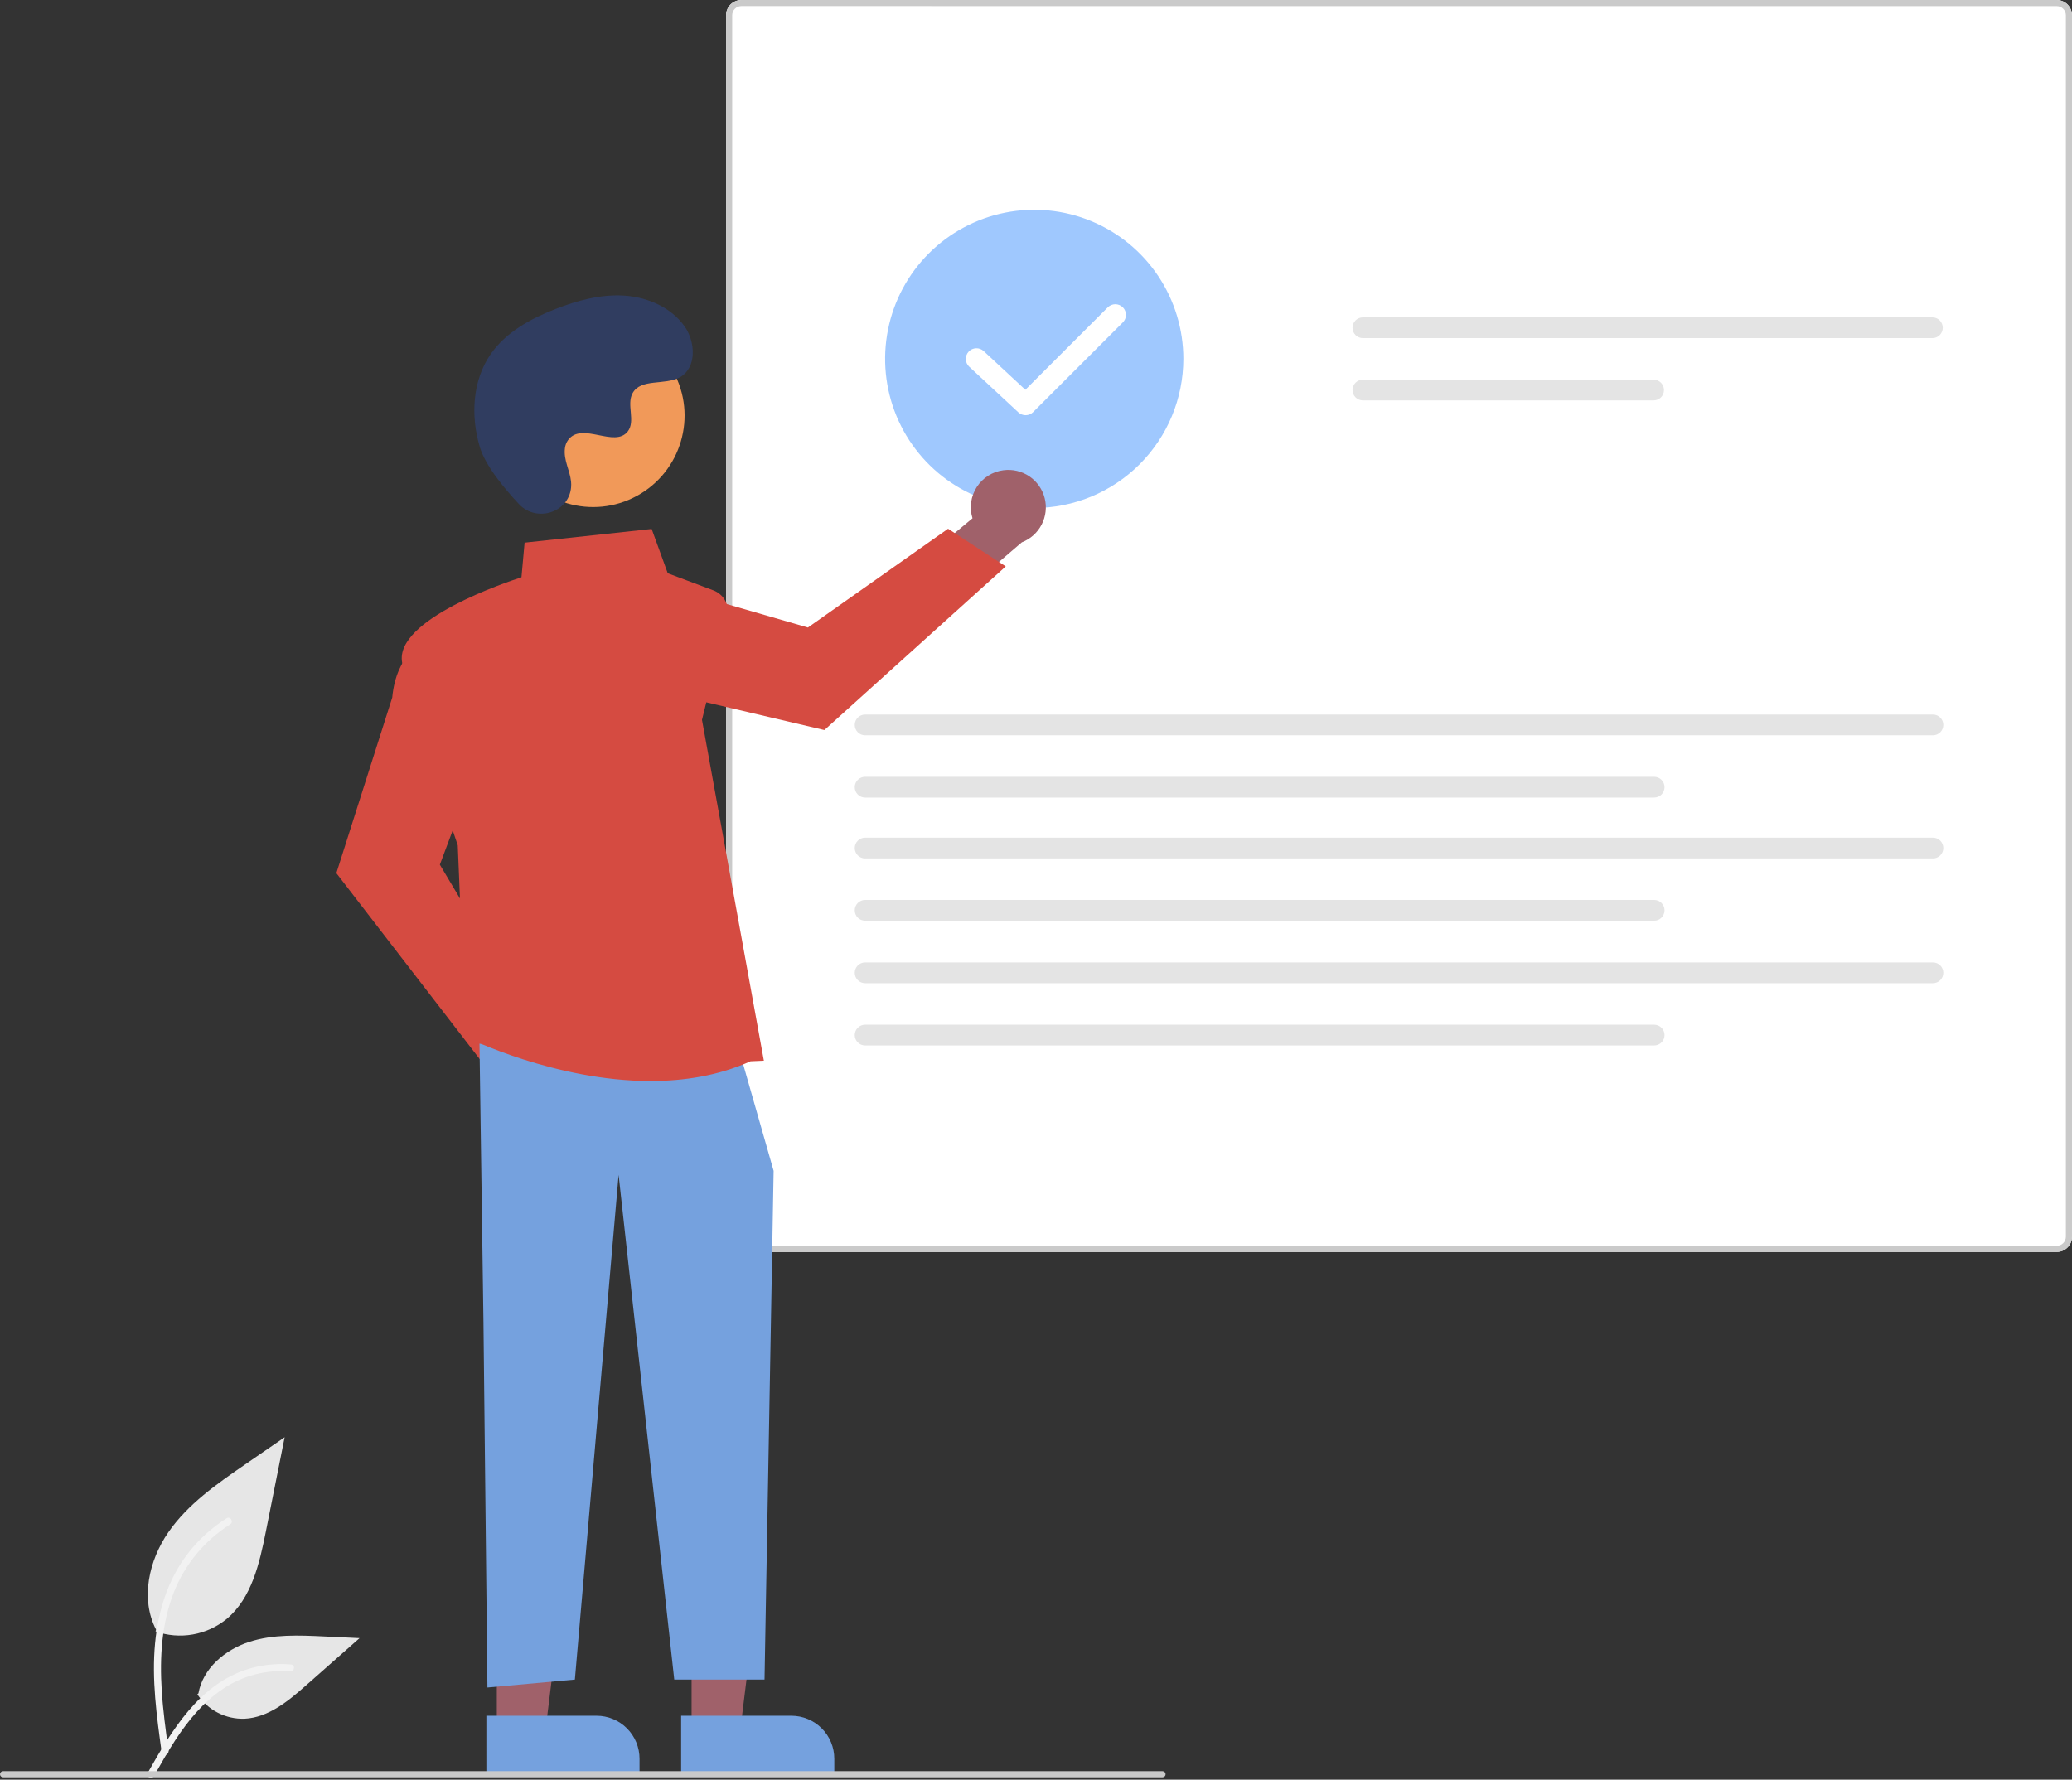 <svg width="603" height="518" viewBox="0 0 603 518" fill="none" xmlns="http://www.w3.org/2000/svg">
<rect x="0" y="0" width="603" height="518" fill="#333333" stroke="none"/>
<g clip-path="url(#clip0_916_4606)">
<path d="M45.28 474.849C48.755 476.071 52.485 476.377 56.113 475.738C59.74 475.099 63.141 473.537 65.99 471.201C73.243 465.113 75.518 455.086 77.368 445.799L82.841 418.328L71.382 426.218C63.141 431.892 54.715 437.748 49.01 445.967C43.305 454.185 40.816 465.405 45.398 474.297" fill="#E6E6E6"/>
<path d="M47.049 510.017C45.607 499.51 44.123 488.867 45.137 478.247C46.036 468.815 48.913 459.605 54.772 452.049C57.881 448.047 61.665 444.618 65.953 441.917C67.071 441.211 68.1 442.983 66.987 443.686C59.567 448.374 53.828 455.298 50.598 463.459C47.03 472.533 46.457 482.426 47.072 492.066C47.443 497.896 48.232 503.687 49.025 509.472C49.088 509.733 49.049 510.009 48.916 510.243C48.783 510.477 48.566 510.652 48.31 510.732C48.048 510.802 47.769 510.767 47.533 510.633C47.297 510.499 47.123 510.277 47.05 510.016L47.049 510.017Z" fill="#F2F2F2"/>
<path d="M57.431 493.158C58.921 495.423 60.969 497.267 63.378 498.51C65.788 499.754 68.477 500.357 71.186 500.26C78.152 499.929 83.956 495.07 89.181 490.455L104.637 476.808L94.408 476.318C87.052 475.966 79.505 475.635 72.498 477.906C65.491 480.178 59.029 485.635 57.748 492.888" fill="#E6E6E6"/>
<path d="M42.973 516.058C49.916 503.772 57.969 490.118 72.36 485.754C76.361 484.545 80.556 484.111 84.72 484.478C86.032 484.591 85.705 486.614 84.395 486.501C77.415 485.922 70.449 487.764 64.669 491.72C59.108 495.505 54.777 500.769 51.112 506.35C48.867 509.769 46.855 513.333 44.844 516.892C44.202 518.03 42.322 517.208 42.973 516.058Z" fill="#F2F2F2"/>
<path d="M598.551 364.395H215.75C214.57 364.393 213.44 363.924 212.606 363.09C211.772 362.256 211.302 361.125 211.301 359.945V4.449C211.302 3.27 211.772 2.139 212.606 1.305C213.44 0.471 214.57 0.002 215.75 0H598.551C599.73 0.002 600.861 0.471 601.695 1.305C602.529 2.139 602.999 3.27 603 4.449V359.944C602.999 361.124 602.53 362.255 601.695 363.089C600.861 363.923 599.73 364.392 598.551 364.394V364.395Z" fill="white"/>
<path d="M598.551 364.395H215.75C214.57 364.393 213.44 363.924 212.606 363.09C211.772 362.256 211.302 361.125 211.301 359.945V4.449C211.302 3.27 211.772 2.139 212.606 1.305C213.44 0.471 214.57 0.002 215.75 0H598.551C599.73 0.002 600.861 0.471 601.695 1.305C602.529 2.139 602.999 3.27 603 4.449V359.944C602.999 361.124 602.53 362.255 601.695 363.089C600.861 363.923 599.73 364.392 598.551 364.394V364.395ZM215.75 1.776C215.043 1.778 214.366 2.059 213.866 2.559C213.366 3.059 213.084 3.736 213.083 4.443V359.944C213.084 360.651 213.366 361.329 213.866 361.829C214.366 362.329 215.043 362.61 215.75 362.612H598.551C599.258 362.61 599.935 362.329 600.435 361.829C600.935 361.329 601.217 360.651 601.218 359.944V4.449C601.217 3.742 600.935 3.065 600.435 2.565C599.935 2.065 599.258 1.784 598.551 1.782L215.75 1.776Z" fill="#CACACA"/>
<path d="M396.631 92.375C395.83 92.376 395.063 92.695 394.498 93.261C393.933 93.828 393.615 94.595 393.615 95.396C393.615 96.196 393.933 96.963 394.498 97.53C395.063 98.096 395.83 98.415 396.631 98.416H562.378C563.178 98.415 563.945 98.096 564.51 97.53C565.076 96.963 565.393 96.196 565.393 95.396C565.393 94.595 565.076 93.828 564.51 93.261C563.945 92.695 563.178 92.376 562.378 92.375H396.631Z" fill="#E4E4E4"/>
<path d="M396.63 110.504C395.831 110.506 395.064 110.825 394.499 111.391C393.934 111.957 393.617 112.725 393.617 113.525C393.617 114.324 393.934 115.092 394.499 115.658C395.064 116.224 395.831 116.543 396.63 116.545H481.248C482.048 116.543 482.814 116.224 483.379 115.658C483.944 115.092 484.261 114.324 484.261 113.525C484.261 112.725 483.944 111.957 483.379 111.391C482.814 110.825 482.048 110.506 481.248 110.504H396.63Z" fill="#E4E4E4"/>
<path d="M251.762 207.973C250.962 207.975 250.196 208.294 249.631 208.86C249.066 209.426 248.749 210.193 248.749 210.993C248.749 211.793 249.066 212.56 249.631 213.127C250.196 213.693 250.962 214.012 251.762 214.014H562.539C563.339 214.012 564.105 213.693 564.67 213.127C565.235 212.56 565.552 211.793 565.552 210.993C565.552 210.193 565.235 209.426 564.67 208.86C564.105 208.294 563.339 207.975 562.539 207.973H251.762Z" fill="#E4E4E4"/>
<path d="M251.762 226.098C250.962 226.1 250.196 226.419 249.631 226.985C249.066 227.551 248.749 228.318 248.749 229.118C248.749 229.918 249.066 230.685 249.631 231.252C250.196 231.818 250.962 232.137 251.762 232.139H481.409C482.209 232.137 482.976 231.818 483.54 231.252C484.105 230.685 484.423 229.918 484.423 229.118C484.423 228.318 484.105 227.551 483.54 226.985C482.976 226.419 482.209 226.1 481.409 226.098H251.762Z" fill="#E4E4E4"/>
<path d="M251.762 243.816C250.962 243.818 250.196 244.137 249.631 244.704C249.066 245.27 248.749 246.037 248.749 246.837C248.749 247.637 249.066 248.404 249.631 248.97C250.196 249.537 250.962 249.856 251.762 249.858H562.539C563.339 249.856 564.105 249.537 564.67 248.97C565.235 248.404 565.552 247.637 565.552 246.837C565.552 246.037 565.235 245.27 564.67 244.704C564.105 244.137 563.339 243.818 562.539 243.816H251.762Z" fill="#E4E4E4"/>
<path d="M251.762 261.941C250.962 261.943 250.196 262.262 249.631 262.829C249.066 263.395 248.749 264.162 248.749 264.962C248.749 265.762 249.066 266.529 249.631 267.095C250.196 267.662 250.962 267.981 251.762 267.983H481.409C482.209 267.981 482.976 267.662 483.54 267.095C484.105 266.529 484.423 265.762 484.423 264.962C484.423 264.162 484.105 263.395 483.54 262.829C482.976 262.262 482.209 261.943 481.409 261.941H251.762Z" fill="#E4E4E4"/>
<path d="M251.762 280.129C250.962 280.131 250.196 280.45 249.631 281.016C249.066 281.582 248.749 282.35 248.749 283.15C248.749 283.949 249.066 284.717 249.631 285.283C250.196 285.849 250.962 286.168 251.762 286.17H562.539C563.339 286.168 564.105 285.849 564.67 285.283C565.235 284.717 565.552 283.949 565.552 283.15C565.552 282.35 565.235 281.582 564.67 281.016C564.105 280.45 563.339 280.131 562.539 280.129H251.762Z" fill="#E4E4E4"/>
<path d="M251.762 298.254C250.962 298.256 250.196 298.575 249.631 299.141C249.066 299.707 248.749 300.475 248.749 301.275C248.749 302.074 249.066 302.842 249.631 303.408C250.196 303.974 250.962 304.293 251.762 304.295H481.409C482.209 304.293 482.976 303.974 483.54 303.408C484.105 302.842 484.423 302.074 484.423 301.275C484.423 300.475 484.105 299.707 483.54 299.141C482.976 298.575 482.209 298.256 481.409 298.254H251.762Z" fill="#E4E4E4"/>
<path d="M300.986 147.858C292.403 147.859 284.012 145.313 276.876 140.545C269.739 135.776 264.176 128.998 260.892 121.068C257.607 113.139 256.747 104.413 258.422 95.994C260.096 87.576 264.229 79.843 270.299 73.774C276.368 67.704 284.101 63.571 292.519 61.896C300.938 60.222 309.664 61.081 317.593 64.366C325.523 67.651 332.301 73.213 337.07 80.35C341.839 87.487 344.384 95.877 344.384 104.46C344.371 115.966 339.794 126.997 331.659 135.133C323.523 143.269 312.492 147.845 300.986 147.858Z" fill="#9FC8FE"/>
<path d="M169.25 311.947C169.175 310.363 168.754 308.815 168.016 307.411C167.277 306.008 166.241 304.783 164.978 303.823C163.715 302.864 162.258 302.193 160.708 301.858C159.158 301.523 157.553 301.532 156.007 301.884L141.662 281.668L127.251 287.389L147.909 315.653C148.673 318.211 150.349 320.401 152.619 321.806C154.889 323.212 157.595 323.736 160.226 323.279C162.856 322.822 165.228 321.416 166.891 319.328C168.554 317.239 169.394 314.613 169.25 311.947H169.25Z" fill="#A0616A"/>
<path d="M141.293 310.45L97.888 254.141L114.151 203.028C115.343 190.178 123.384 186.589 123.726 186.443L124.248 186.219L138.401 223.959L128.009 251.668L153.514 294.563L141.293 310.45Z" fill="#D54B41"/>
<path d="M292.03 136.867C290.456 137.064 288.945 137.604 287.603 138.449C286.261 139.293 285.12 140.422 284.261 141.755C283.402 143.088 282.846 144.593 282.632 146.164C282.417 147.736 282.55 149.335 283.021 150.849L263.975 166.714L270.793 180.64L297.375 157.858C299.866 156.898 301.92 155.059 303.145 152.687C304.371 150.315 304.684 147.576 304.026 144.988C303.367 142.401 301.782 140.145 299.571 138.648C297.36 137.152 294.677 136.518 292.03 136.867Z" fill="#A0616A"/>
<path d="M292.698 164.859L239.914 212.487L187.696 200.225C174.792 200.03 170.592 192.29 170.42 191.96L170.156 191.457L206.689 174.429L235.119 182.647L275.914 153.902L292.698 164.859Z" fill="#D54B41"/>
<path d="M201.267 503.45L215.45 503.449L222.196 448.746L201.265 448.747L201.267 503.45Z" fill="#A0616A"/>
<path d="M242.801 516.617L198.228 516.619L198.228 499.398L230.295 499.397C233.612 499.396 236.792 500.714 239.138 503.059C241.483 505.404 242.8 508.584 242.801 511.901L242.801 516.617L242.801 516.617Z" fill="#75A1DE"/>
<path d="M144.584 503.45L158.766 503.449L165.513 448.746L144.582 448.747L144.584 503.45Z" fill="#A0616A"/>
<path d="M186.117 516.617L141.545 516.619L141.544 499.398L173.611 499.397C175.254 499.396 176.88 499.72 178.397 500.348C179.914 500.977 181.293 501.898 182.454 503.059C183.615 504.22 184.536 505.598 185.165 507.116C185.793 508.633 186.117 510.259 186.117 511.901L186.117 516.617Z" fill="#75A1DE"/>
<path d="M139.539 303.777L140.696 384.754L141.853 491.179L167.302 488.866L180.028 341.952L196.223 488.866H222.496L225.143 340.796L215.888 308.405L139.539 303.777Z" fill="#75A1DE"/>
<path d="M189.351 314.651C161.66 314.653 136.171 302.12 135.827 301.948L135.541 301.805L133.218 246.038C132.544 244.067 119.275 205.181 117.028 192.821C114.751 180.298 147.75 169.309 151.757 168.023L152.667 157.95L189.647 153.965L194.334 166.855L207.601 171.829C209.105 172.394 210.349 173.49 211.099 174.911C211.849 176.332 212.051 177.978 211.668 179.538L204.294 209.524L222.303 308.73L218.426 308.898C209.133 313.095 199.103 314.65 189.351 314.651Z" fill="#D54B41"/>
<path d="M185.375 144.322C198.278 137.268 203.02 121.09 195.967 108.187C188.913 95.284 172.735 90.542 159.833 97.596C146.93 104.649 142.188 120.827 149.241 133.73C156.294 146.633 172.472 151.375 185.375 144.322Z" fill="#F19959"/>
<path d="M151.039 146.736C156.114 152.142 165.537 149.24 166.198 141.856C166.25 141.283 166.246 140.706 166.187 140.133C165.846 136.862 163.956 133.893 164.409 130.439C164.511 129.579 164.831 128.76 165.339 128.059C169.382 122.644 178.874 130.481 182.69 125.579C185.03 122.574 182.28 117.841 184.076 114.482C186.445 110.048 193.465 112.236 197.867 109.807C202.765 107.106 202.472 99.591 199.248 95.02C195.316 89.446 188.422 86.471 181.614 86.043C174.806 85.614 168.045 87.454 161.689 89.931C154.467 92.746 147.306 96.635 142.862 102.985C137.457 110.708 136.937 121.09 139.64 130.119C141.284 135.612 146.896 142.323 151.039 146.736Z" fill="#303D60"/>
<path d="M338.327 517.303H0.886C0.651 517.303 0.425 517.209 0.259 517.043C0.093 516.877 0 516.652 0 516.417C0 516.182 0.093 515.957 0.259 515.791C0.425 515.625 0.651 515.531 0.886 515.531H338.327C338.562 515.531 338.787 515.625 338.953 515.791C339.119 515.957 339.213 516.182 339.213 516.417C339.213 516.652 339.119 516.877 338.953 517.043C338.787 517.209 338.562 517.303 338.327 517.303Z" fill="#CACACA"/>
<path d="M298.479 120.852C297.697 120.853 296.943 120.557 296.37 120.023L282.06 106.732C281.459 106.172 281.104 105.396 281.074 104.575C281.044 103.754 281.342 102.955 281.901 102.353C282.46 101.751 283.235 101.396 284.056 101.365C284.877 101.334 285.677 101.631 286.279 102.189L298.4 113.448L322.381 89.467C322.669 89.177 323.011 88.947 323.387 88.79C323.764 88.633 324.168 88.552 324.576 88.551C324.984 88.55 325.388 88.63 325.765 88.786C326.142 88.942 326.485 89.17 326.774 89.459C327.062 89.748 327.291 90.09 327.447 90.467C327.602 90.845 327.682 91.249 327.681 91.657C327.68 92.065 327.599 92.469 327.442 92.846C327.284 93.222 327.054 93.564 326.765 93.851L300.672 119.944C300.384 120.232 300.042 120.461 299.666 120.616C299.29 120.772 298.887 120.852 298.479 120.852Z" fill="white"/>
</g>
<defs>
<clipPath id="clip0_916_4606">
<rect width="603" height="517.438" fill="white"/>
</clipPath>
</defs>
</svg>
